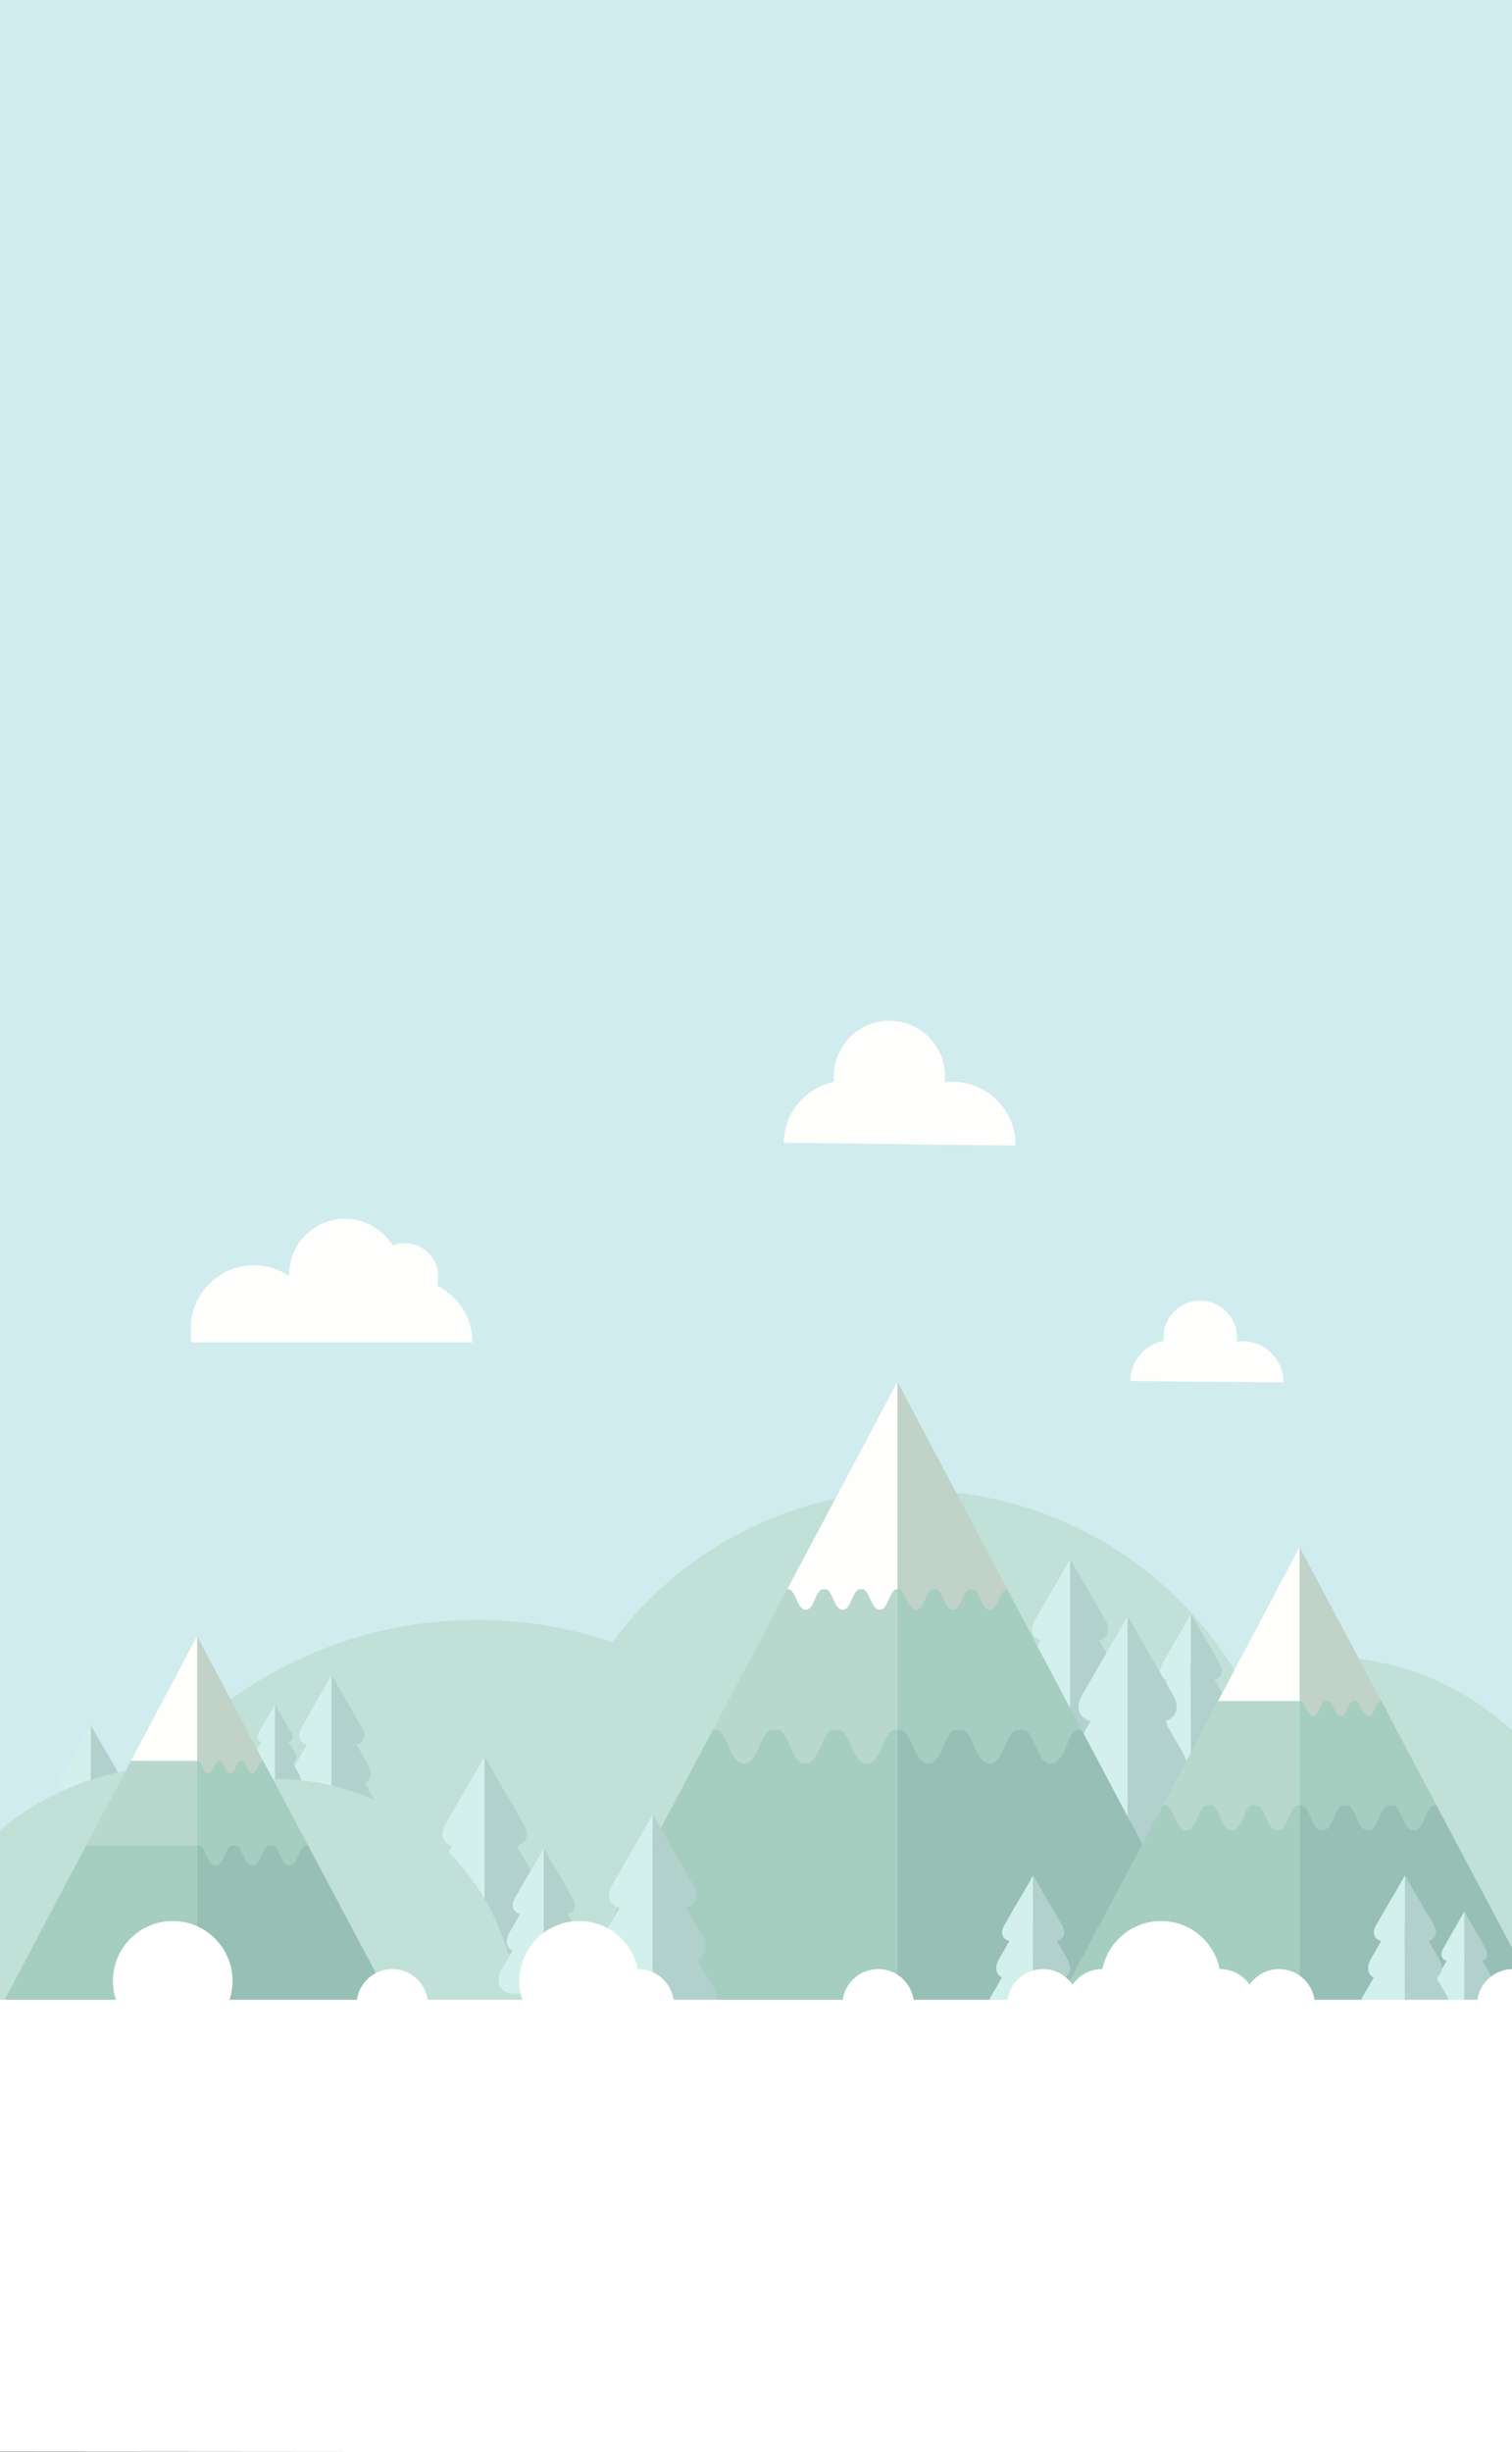 <?xml version="1.0" encoding="utf-8"?>
<!-- Generator: Adobe Illustrator 21.1.0, SVG Export Plug-In . SVG Version: 6.00 Build 0)  -->
<svg version="1.1" xmlns="http://www.w3.org/2000/svg" xmlns:xlink="http://www.w3.org/1999/xlink" x="0px" y="0px"
	 viewBox="0 0 384.3 622.9" style="enable-background:new 0 0 384.3 622.9;" xml:space="preserve">
<rect x="0" y="0" width="384.3" height="622.9" fill="#333333" stroke="none"/>
<style type="text/css">
	.st0{fill:#D3F0EC;}
	.st1{fill-rule:evenodd;clip-rule:evenodd;fill:#D0ECEF;}
	.st2{fill:#C1E0D7;}
	.st3{fill:#B2D1CC;}
	.st4{fill:#A5CEC1;}
	.st5{fill:#C1D2C8;}
	.st6{fill:#97BFB5;}
	.st7{fill:#FEFEFC;}
	.st8{fill:#FFFFFF;}
	.st9{fill:#B8D8CD;}
</style>
<g id="BACKGROUND">
</g>
<g id="OBJECTS">
	<g>
		<path class="st0" d="M384.5,454.4c0,0-1.6,0-3.6,0c-2,0-2.8-1.4-1.8-3.2s2.6-4.6,3.6-6.3c1-1.7,1.8-3.2,1.8-3.2"/>
	</g>
	<g>
		<path class="st0" d="M384.5,461.6c0,0-2,0-4.4,0c-2.4,0-3.4-1.7-2.2-3.8c1.2-2.1,3.2-5.5,4.4-7.6c1.2-2.1,2.2-3.8,2.2-3.8"/>
	</g>
	<rect x="0" class="st1" width="384.3" height="588.8"/>
	<path class="st2" d="M384.3,464c-10.2-7.6-22.9-12.1-36.6-12.1c-7,0-13.8,1.2-20.1,3.4c-24.1,8.3-41.5,31.2-41.5,58.2h98.1V464z"/>
	<path class="st2" d="M384.3,439.6c-12.5-11.6-29.2-18.7-47.6-18.7c-8,0-15.6,1.4-22.8,3.8c-27.3,9.4-47,35.4-47,65.9
		c0,7.4,1.2,14.6,3.3,21.3H320h64.4V439.6z"/>
	<path class="st2" d="M155.6,417.2c-10.8-3.7-22.4-5.7-34.4-5.7c-32.5,0-61.5,14.5-81.2,37.3C25.3,466,15.9,487.9,14.5,512h99.7
		h30.4c-5-11.6-7.8-24.4-7.8-37.9C136.8,452.8,143.8,433.1,155.6,417.2z"/>
	<g>
		<g>
			<path class="st0" d="M84.3,443.3c0,0-2.3,0-5.1,0c-2.8,0-4-2-2.6-4.4c1.4-2.4,3.7-6.4,5.1-8.9c1.4-2.4,2.6-4.4,2.6-4.4"/>
		</g>
		<g>
			<path class="st3" d="M84.3,443.3c0,0,2.3,0,5.1,0c2.8,0,4-2,2.6-4.4c-1.4-2.4-3.7-6.4-5.1-8.9c-1.4-2.4-2.6-4.4-2.6-4.4"/>
		</g>
		<g>
			<path class="st0" d="M84.3,453.5c0,0-2.8,0-6.1,0c-3.4,0-4.8-2.4-3.1-5.3c1.7-2.9,4.4-7.7,6.1-10.6c1.7-2.9,3.1-5.3,3.1-5.3"/>
		</g>
		<g>
			<path class="st3" d="M84.3,453.5c0,0,2.8,0,6.1,0c3.4,0,4.8-2.4,3.1-5.3c-1.7-2.9-4.4-7.7-6.1-10.6c-1.7-2.9-3.1-5.3-3.1-5.3"/>
		</g>
		<g>
			<path class="st0" d="M84.3,464.5c0,0-3.4,0-7.5,0c-4.1,0-5.8-2.9-3.8-6.5c2.1-3.6,5.4-9.4,7.5-13c2.1-3.6,3.8-6.5,3.8-6.5"/>
		</g>
		<g>
			<path class="st3" d="M84.3,464.5c0,0,3.4,0,7.5,0c4.1,0,5.8-2.9,3.8-6.5c-2.1-3.6-5.4-9.4-7.5-13c-2.1-3.6-3.8-6.5-3.8-6.5"/>
		</g>
	</g>
	<g>
		<g>
			<path class="st0" d="M123.1,469.1c0,0-3,0-6.6,0c-3.6,0-5.1-2.6-3.3-5.7c1.8-3.1,4.8-8.3,6.6-11.4c1.8-3.1,3.3-5.7,3.3-5.7"/>
		</g>
		<g>
			<path class="st3" d="M123.2,469.1c0,0,3,0,6.6,0c3.6,0,5.1-2.6,3.3-5.7c-1.8-3.1-4.8-8.3-6.6-11.4c-1.8-3.1-3.3-5.7-3.3-5.7"/>
		</g>
		<g>
			<path class="st0" d="M123.2,482.1c0,0-3.5,0-7.9,0c-4.3,0-6.1-3.1-4-6.8c2.1-3.8,5.6-9.9,7.8-13.6c2.2-3.8,3.9-6.8,3.9-6.8"/>
		</g>
		<g>
			<path class="st3" d="M123.2,482.1c0,0,3.5,0,7.9,0c4.3,0,6.1-3.1,3.9-6.8c-2.2-3.8-5.7-9.9-7.9-13.6c-2.2-3.8-3.9-6.8-3.9-6.8"/>
		</g>
		<g>
			<path class="st0" d="M123.1,496.3c0,0-4.3,0-9.7,0c-5.3,0-7.5-3.8-4.8-8.4c2.7-4.6,7-12.1,9.7-16.7c2.7-4.6,4.8-8.4,4.8-8.4"/>
		</g>
		<g>
			<path class="st3" d="M123.2,496.3c0,0,4.3,0,9.7,0c5.3,0,7.5-3.8,4.8-8.4c-2.7-4.6-7-12.1-9.7-16.7c-2.7-4.6-4.8-8.4-4.8-8.4"/>
		</g>
	</g>
	<g>
		<g>
			<path class="st0" d="M23.1,455.1c0,0-2.2,0-4.9,0c-2.7,0-3.8-1.9-2.4-4.2c1.3-2.3,3.5-6.1,4.9-8.4c1.3-2.3,2.4-4.2,2.4-4.2"/>
		</g>
		<g>
			<path class="st3" d="M23.1,455.1c0,0,2.2,0,4.9,0c2.7,0,3.8-1.9,2.4-4.2c-1.3-2.3-3.5-6.1-4.9-8.4c-1.3-2.3-2.4-4.2-2.4-4.2"/>
		</g>
		<g>
			<path class="st0" d="M23.1,464.8c0,0-2.6,0-5.8,0s-4.5-2.3-2.9-5.1c1.6-2.8,4.2-7.3,5.8-10.1s2.9-5.1,2.9-5.1"/>
		</g>
		<g>
			<path class="st3" d="M23.1,464.8c0,0,2.6,0,5.8,0c3.2,0,4.5-2.3,2.9-5.1c-1.6-2.8-4.2-7.3-5.8-10.1s-2.9-5.1-2.9-5.1"/>
		</g>
		<g>
			<path class="st0" d="M23.1,475.3c0,0-3.2,0-7.1,0s-5.5-2.8-3.6-6.2c2-3.4,5.2-9,7.1-12.4c2-3.4,3.6-6.2,3.6-6.2"/>
		</g>
		<g>
			<path class="st3" d="M23.1,475.3c0,0,3.2,0,7.1,0s5.5-2.8,3.6-6.2c-2-3.4-5.2-9-7.1-12.4c-2-3.4-3.6-6.2-3.6-6.2"/>
		</g>
	</g>
	<path class="st2" d="M314,424.7c-16.7-27.6-47.1-46.1-81.7-46.1c-31.4,0-59.3,15.2-76.7,38.6c-11.8,15.9-18.8,35.6-18.8,56.9
		c0,13.5,2.8,26.2,7.8,37.9h83.3h42.5c-2.2-6.7-3.3-13.9-3.3-21.3C267,460.1,286.7,434.1,314,424.7z"/>
	<g>
		<g>
			<path class="st0" d="M302.7,426.8c0,0-2.2,0-4.9,0c-2.7,0-3.8-1.9-2.4-4.2c1.3-2.3,3.5-6.1,4.9-8.4c1.3-2.3,2.4-4.2,2.4-4.2"/>
		</g>
		<g>
			<path class="st3" d="M302.7,426.8c0,0,2.2,0,4.9,0c2.7,0,3.8-1.9,2.4-4.2c-1.3-2.3-3.5-6.1-4.9-8.4c-1.3-2.3-2.4-4.2-2.4-4.2"/>
		</g>
		<g>
			<path class="st0" d="M302.7,436.5c0,0-2.6,0-5.8,0c-3.2,0-4.5-2.3-2.9-5.1c1.6-2.8,4.2-7.3,5.8-10.1c1.6-2.8,2.9-5.1,2.9-5.1"/>
		</g>
		<g>
			<path class="st3" d="M302.7,436.5c0,0,2.6,0,5.8,0c3.2,0,4.5-2.3,2.9-5.1c-1.6-2.8-4.2-7.3-5.8-10.1c-1.6-2.8-2.9-5.1-2.9-5.1"/>
		</g>
		<g>
			<path class="st0" d="M302.7,446.9c0,0-3.2,0-7.1,0c-3.9,0-5.5-2.8-3.6-6.2c2-3.4,5.2-9,7.2-12.4c2-3.4,3.6-6.2,3.6-6.2"/>
		</g>
		<g>
			<path class="st3" d="M302.7,446.9c0,0,3.2,0,7.1,0c3.9,0,5.5-2.8,3.6-6.2c-2-3.4-5.2-9-7.2-12.4c-2-3.4-3.6-6.2-3.6-6.2"/>
		</g>
	</g>
	<g>
		<g>
			<path class="st0" d="M272,416.8c0,0-2.7,0-6,0c-3.3,0-4.6-2.3-3-5.2c1.6-2.8,4.3-7.5,6-10.3c1.6-2.8,3-5.2,3-5.2"/>
		</g>
		<g>
			<path class="st3" d="M272,416.8c0,0,2.7,0,6,0c3.3,0,4.6-2.3,3-5.2c-1.6-2.8-4.3-7.5-6-10.3c-1.6-2.8-3-5.2-3-5.2"/>
		</g>
		<g>
			<path class="st0" d="M272,428.6c0,0-3.2,0-7.1,0c-3.9,0-5.5-2.8-3.6-6.2c2-3.4,5.2-8.9,7.1-12.3c2-3.4,3.6-6.2,3.6-6.2"/>
		</g>
		<g>
			<path class="st3" d="M272,428.6c0,0,3.2,0,7.1,0c3.9,0,5.5-2.8,3.6-6.2c-2-3.4-5.2-8.9-7.1-12.3c-2-3.4-3.6-6.2-3.6-6.2"/>
		</g>
		<g>
			<path class="st0" d="M272,441.4c0,0-3.9,0-8.7,0s-6.8-3.4-4.4-7.6c2.4-4.2,6.3-11,8.7-15.1c2.4-4.2,4.4-7.6,4.4-7.6"/>
		</g>
		<g>
			<path class="st3" d="M272,441.4c0,0,3.9,0,8.7,0s6.8-3.4,4.4-7.6c-2.4-4.2-6.3-11-8.7-15.1c-2.4-4.2-4.4-7.6-4.4-7.6"/>
		</g>
	</g>
	<g>
		<g>
			<path class="st0" d="M289.9,428.5c0,0-1.2,0-2.8,0c-1.5,0-2.1-1.1-1.4-2.4c0.8-1.3,2-3.5,2.8-4.8c0.8-1.3,1.4-2.4,1.4-2.4"/>
		</g>
		<g>
			<path class="st3" d="M289.9,428.5c0,0,1.2,0,2.8,0c1.5,0,2.1-1.1,1.4-2.4c-0.8-1.3-2-3.5-2.8-4.8c-0.8-1.3-1.4-2.4-1.4-2.4"/>
		</g>
		<g>
			<path class="st0" d="M289.9,434c0,0-1.5,0-3.3,0c-1.8,0-2.6-1.3-1.7-2.9c0.9-1.6,2.4-4.2,3.3-5.7c0.9-1.6,1.7-2.9,1.7-2.9"/>
		</g>
		<g>
			<path class="st3" d="M289.9,434c0,0,1.5,0,3.3,0c1.8,0,2.6-1.3,1.7-2.9c-0.9-1.6-2.4-4.2-3.3-5.7c-0.9-1.6-1.7-2.9-1.7-2.9"/>
		</g>
		<g>
			<path class="st0" d="M289.9,440c0,0-1.8,0-4.1,0c-2.2,0-3.1-1.6-2-3.5c1.1-1.9,2.9-5.1,4.1-7c1.1-1.9,2-3.5,2-3.5"/>
		</g>
		<g>
			<path class="st3" d="M289.9,440c0,0,1.8,0,4.1,0c2.2,0,3.1-1.6,2-3.5c-1.1-1.9-2.9-5.1-4.1-7c-1.1-1.9-2-3.5-2-3.5"/>
		</g>
	</g>
	<g>
		<g>
			<path class="st0" d="M69.9,442.6c0,0-1.2,0-2.8,0c-1.5,0-2.1-1.1-1.4-2.4c0.8-1.3,2-3.5,2.8-4.8c0.8-1.3,1.4-2.4,1.4-2.4"/>
		</g>
		<g>
			<path class="st3" d="M69.9,442.6c0,0,1.2,0,2.8,0c1.5,0,2.1-1.1,1.4-2.4c-0.8-1.3-2-3.5-2.8-4.8c-0.8-1.3-1.4-2.4-1.4-2.4"/>
		</g>
		<g>
			<path class="st0" d="M69.9,448.1c0,0-1.5,0-3.3,0c-1.8,0-2.6-1.3-1.7-2.9s2.4-4.2,3.3-5.7c0.9-1.6,1.7-2.9,1.7-2.9"/>
		</g>
		<g>
			<path class="st3" d="M69.9,448.1c0,0,1.5,0,3.3,0c1.8,0,2.6-1.3,1.7-2.9s-2.4-4.2-3.3-5.7c-0.9-1.6-1.7-2.9-1.7-2.9"/>
		</g>
		<g>
			<path class="st0" d="M69.9,454.1c0,0-1.8,0-4.1,0c-2.2,0-3.1-1.6-2-3.5c1.1-1.9,2.9-5.1,4.1-7c1.1-1.9,2-3.5,2-3.5"/>
		</g>
		<g>
			<path class="st3" d="M69.9,454.1c0,0,1.8,0,4.1,0c2.2,0,3.1-1.6,2-3.5c-1.1-1.9-2.9-5.1-4.1-7c-1.1-1.9-2-3.5-2-3.5"/>
		</g>
	</g>
	<path class="st2" d="M8.4,513.5c0-27,17.3-49.9,41.5-58.2c6.3-2.2,13.1-3.4,20.1-3.4c34,0,61.6,27.6,61.6,61.6H8.4z"/>
	<polygon class="st4" points="78.3,468.8 66.9,447.3 50.1,447.3 50.1,468.8 	"/>
	<polygon class="st5" points="66.9,447.3 50.1,415.6 50.1,447.3 	"/>
	<polygon class="st6" points="101.5,512.4 78.3,468.8 50.1,468.8 50.1,512.4 	"/>
	<polygon class="st7" points="33.3,447.3 50.1,415.6 50.1,447.3 	"/>
	<g>
		<path class="st8" d="M33.3,447.3c1.4,0,1.4,3.2,2.8,3.2c1.4,0,1.4-3.2,2.8-3.2c1.4,0,1.4,3.2,2.8,3.2c1.4,0,1.4-3.2,2.8-3.2
			c1.4,0,1.4,3.2,2.8,3.2c1.4,0,1.4-3.2,2.8-3.2"/>
	</g>
	<g>
		<path class="st5" d="M50.1,447.3c1.4,0,1.4,3.2,2.8,3.2c1.4,0,1.4-3.2,2.8-3.2c1.4,0,1.4,3.2,2.8,3.2c1.4,0,1.4-3.2,2.8-3.2
			c1.4,0,1.4,3.2,2.8,3.2c1.4,0,1.4-3.2,2.8-3.2"/>
	</g>
	<g>
		<path class="st4" d="M50.1,468.6c2.3,0,2.3,5.3,4.7,5.3c2.3,0,2.3-5.3,4.7-5.3c2.3,0,2.3,5.3,4.7,5.3c2.3,0,2.3-5.3,4.7-5.3
			c2.3,0,2.3,5.3,4.7,5.3c2.3,0,2.3-5.3,4.7-5.3"/>
	</g>
	<circle class="st8" cx="99.7" cy="509.3" r="9.1"/>
	<circle class="st7" cx="13.9" cy="509.3" r="9.1"/>
	<circle class="st7" cx="28.9" cy="509.3" r="9.1"/>
	<g>
		<g>
			<path class="st0" d="M138.2,486.3c0,0-2.2,0-4.9,0c-2.7,0-3.8-1.9-2.4-4.2c1.3-2.3,3.5-6.1,4.9-8.4c1.3-2.3,2.4-4.2,2.4-4.2"/>
		</g>
		<g>
			<path class="st3" d="M138.2,486.3c0,0,2.2,0,4.9,0c2.7,0,3.8-1.9,2.4-4.2c-1.3-2.3-3.5-6.1-4.9-8.4c-1.3-2.3-2.4-4.2-2.4-4.2"/>
		</g>
		<g>
			<path class="st0" d="M138.2,496c0,0-2.6,0-5.8,0c-3.2,0-4.5-2.3-2.9-5.1c1.6-2.8,4.2-7.3,5.8-10.1c1.6-2.8,2.9-5.1,2.9-5.1"/>
		</g>
		<g>
			<path class="st3" d="M138.2,496c0,0,2.6,0,5.8,0c3.2,0,4.5-2.3,2.9-5.1c-1.6-2.8-4.2-7.3-5.8-10.1s-2.9-5.1-2.9-5.1"/>
		</g>
		<g>
			<path class="st0" d="M138.2,506.5c0,0-3.2,0-7.1,0c-3.9,0-5.5-2.8-3.6-6.2c2-3.4,5.2-9,7.1-12.4c2-3.4,3.6-6.2,3.6-6.2"/>
		</g>
		<g>
			<path class="st3" d="M138.2,506.5c0,0,3.2,0,7.1,0c3.9,0,5.5-2.8,3.6-6.2c-2-3.4-5.2-9-7.1-12.4c-2-3.4-3.6-6.2-3.6-6.2"/>
		</g>
	</g>
	<g>
		<path class="st7" d="M242.3,274.8c-0.8,0-1.5,0.1-2.2,0.1c0-0.4,0.1-0.9,0.1-1.3c0.1-7.8-6.2-14.2-14-14.3
			c-7.8-0.1-14.2,6.2-14.3,14c0,0.5,0,1,0.1,1.5c-7.2,1.5-12.7,7.8-12.8,15.5l27,0.3l4.9,0.1l27,0.3
			C258.2,282.2,251.2,274.9,242.3,274.8z"/>
		<path class="st7" d="M315.8,340.7c-0.5,0-1,0-1.5,0.1c0-0.3,0.1-0.6,0.1-0.9c0.1-5.2-4.1-9.4-9.2-9.5c-5.2-0.1-9.4,4.1-9.5,9.2
			c0,0.3,0,0.7,0,1c-4.8,1-8.4,5.2-8.4,10.2l17.8,0.2l3.3,0l17.8,0.2C326.3,345.5,321.6,340.7,315.8,340.7z"/>
		<path class="st7" d="M48.5,337.4c0-8.8,7.2-16,16-16c3.3,0,6.5,1,9,2.8c0-0.1,0-0.3,0-0.4c0-7.8,6.3-14.2,14.2-14.2
			c5.1,0,9.6,2.7,12.1,6.8c1-0.4,2-0.6,3.1-0.6c4.7,0,8.5,3.8,8.5,8.5c0,0.8-0.1,1.6-0.3,2.3c5.3,2.6,9,8,9,14.4h-27H88h-7.9H48.5
			V337.4z"/>
	</g>
	<g>
		<g>
			<path class="st0" d="M286.6,437.4c0,0-3.5,0-7.7,0c-4.2,0-6-3-3.9-6.7c2.1-3.7,5.6-9.7,7.7-13.4s3.9-6.7,3.9-6.7"/>
		</g>
		<g>
			<path class="st3" d="M286.6,437.4c0,0,3.5,0,7.7,0s6-3,3.9-6.7c-2.1-3.7-5.6-9.7-7.7-13.4s-3.9-6.7-3.9-6.7"/>
		</g>
		<g>
			<path class="st0" d="M286.6,452.8c0,0-4.2,0-9.2,0c-5.1,0-7.2-3.6-4.6-8s6.7-11.6,9.2-16c2.5-4.4,4.6-8,4.6-8"/>
		</g>
		<g>
			<path class="st3" d="M286.6,452.8c0,0,4.2,0,9.2,0c5.1,0,7.2-3.6,4.6-8s-6.7-11.6-9.2-16c-2.5-4.4-4.6-8-4.6-8"/>
		</g>
		<g>
			<path class="st0" d="M286.6,469.3c0,0-5.1,0-11.3,0c-6.2,0-8.8-4.4-5.7-9.8c3.1-5.4,8.2-14.2,11.3-19.6s5.7-9.8,5.7-9.8"/>
		</g>
		<g>
			<path class="st3" d="M286.6,469.3c0,0,5.1,0,11.3,0s8.8-4.4,5.7-9.8c-3.1-5.4-8.2-14.2-11.3-19.6c-3.1-5.4-5.7-9.8-5.7-9.8"/>
		</g>
	</g>
	<polygon class="st4" points="274.9,439.4 256,403.7 228.1,403.7 228.1,439.4 	"/>
	<polygon class="st5" points="256,403.7 228.1,351 228.1,403.7 	"/>
	<polygon class="st6" points="313.4,512 274.9,439.4 228.1,439.4 228.1,512 	"/>
	<polygon class="st9" points="181.2,439.4 200.1,403.7 228.1,403.7 228.1,439.4 	"/>
	<polygon class="st7" points="200.1,403.7 228.1,351 228.1,403.7 	"/>
	<polygon class="st4" points="142.7,512 181.2,439.4 228.1,439.4 228.1,512 	"/>
	<g>
		<path class="st8" d="M200.1,403.6c2.3,0,2.3,5.3,4.7,5.3c2.3,0,2.3-5.3,4.7-5.3c2.3,0,2.3,5.3,4.7,5.3c2.3,0,2.3-5.3,4.7-5.3
			c2.3,0,2.3,5.3,4.7,5.3c2.3,0,2.3-5.3,4.7-5.3"/>
	</g>
	<g>
		<path class="st5" d="M228.1,403.6c2.3,0,2.3,5.3,4.7,5.3c2.3,0,2.3-5.3,4.7-5.3s2.3,5.3,4.7,5.3c2.3,0,2.3-5.3,4.7-5.3
			c2.3,0,2.3,5.3,4.7,5.3c2.3,0,2.3-5.3,4.7-5.3"/>
	</g>
	<g>
		<path class="st9" d="M181.3,439.1c3.9,0,3.9,8.9,7.8,8.9c3.9,0,3.9-8.9,7.8-8.9c3.9,0,3.9,8.9,7.8,8.9c3.9,0,3.9-8.9,7.8-8.9
			c3.9,0,3.9,8.9,7.8,8.9s3.9-8.9,7.8-8.9"/>
	</g>
	<g>
		<path class="st4" d="M228.1,439.1c3.9,0,3.9,8.9,7.8,8.9c3.9,0,3.9-8.9,7.8-8.9c3.9,0,3.9,8.9,7.8,8.9c3.9,0,3.9-8.9,7.8-8.9
			c3.9,0,3.9,8.9,7.8,8.9c3.9,0,3.9-8.9,7.8-8.9"/>
	</g>
	<polygon class="st4" points="365.1,458.6 351.1,432.1 330.3,432.1 330.3,458.6 	"/>
	<g>
		<path class="st8" d="M309.6,432c1.7,0,1.7,3.9,3.5,3.9c1.7,0,1.7-3.9,3.5-3.9c1.7,0,1.7,3.9,3.5,3.9c1.7,0,1.7-3.9,3.5-3.9
			c1.7,0,1.7,3.9,3.5,3.9c1.7,0,1.7-3.9,3.5-3.9"/>
	</g>
	<g>
		<path class="st5" d="M330.3,432c1.7,0,1.7,3.9,3.5,3.9c1.7,0,1.7-3.9,3.5-3.9s1.7,3.9,3.5,3.9c1.7,0,1.7-3.9,3.5-3.9
			c1.7,0,1.7,3.9,3.5,3.9c1.7,0,1.7-3.9,3.5-3.9"/>
	</g>
	<circle class="st8" cx="223.2" cy="509.3" r="9.1"/>
	<g>
		<g>
			<path class="st0" d="M165.9,484.8c0,0-3.1,0-6.9,0c-3.8,0-5.3-2.7-3.4-6c1.9-3.3,5-8.7,6.9-11.9c1.9-3.3,3.4-6,3.4-6"/>
		</g>
		<g>
			<path class="st3" d="M165.9,484.8c0,0,3.1,0,6.9,0c3.8,0,5.3-2.7,3.4-6c-1.9-3.3-5-8.7-6.9-11.9c-1.9-3.3-3.4-6-3.4-6"/>
		</g>
		<g>
			<path class="st0" d="M165.9,498.5c0,0-3.7,0-8.3,0c-4.5,0-6.4-3.2-4.1-7.1c2.3-3.9,6-10.4,8.3-14.3c2.3-3.9,4.1-7.1,4.1-7.1"/>
		</g>
		<g>
			<path class="st3" d="M165.9,498.5c0,0,3.7,0,8.3,0c4.5,0,6.4-3.2,4.1-7.1c-2.3-3.9-6-10.4-8.3-14.3c-2.3-3.9-4.1-7.1-4.1-7.1"/>
		</g>
		<g>
			<path class="st0" d="M165.9,513.3c0,0-4.6,0-10.1,0c-5.6,0-7.8-3.9-5.1-8.8c2.8-4.8,7.3-12.7,10.1-17.5c2.8-4.8,5.1-8.8,5.1-8.8"
				/>
		</g>
		<g>
			<path class="st3" d="M165.9,513.3c0,0,4.6,0,10.1,0c5.6,0,7.8-3.9,5.1-8.8c-2.8-4.8-7.3-12.7-10.1-17.5c-2.8-4.8-5.1-8.8-5.1-8.8
				"/>
		</g>
	</g>
	<g>
		<g>
			<path class="st0" d="M262.6,493.2c0,0-2.2,0-4.9,0c-2.7,0-3.8-1.9-2.4-4.2c1.3-2.3,3.5-6.1,4.9-8.4c1.3-2.3,2.4-4.2,2.4-4.2"/>
		</g>
		<g>
			<path class="st3" d="M262.6,493.2c0,0,2.2,0,4.9,0c2.7,0,3.8-1.9,2.4-4.2c-1.3-2.3-3.5-6.1-4.9-8.4c-1.3-2.3-2.4-4.2-2.4-4.2"/>
		</g>
		<g>
			<path class="st0" d="M262.6,502.8c0,0-2.6,0-5.8,0c-3.2,0-4.5-2.3-2.9-5.1c1.6-2.8,4.2-7.3,5.8-10.1c1.6-2.8,2.9-5.1,2.9-5.1"/>
		</g>
		<g>
			<path class="st3" d="M262.6,502.8c0,0,2.6,0,5.8,0c3.2,0,4.5-2.3,2.9-5.1c-1.6-2.8-4.2-7.3-5.8-10.1c-1.6-2.8-2.9-5.1-2.9-5.1"/>
		</g>
		<g>
			<path class="st0" d="M262.6,513.3c0,0-3.2,0-7.1,0c-3.9,0-5.5-2.8-3.6-6.2c2-3.4,5.2-9,7.2-12.4c2-3.4,3.6-6.2,3.6-6.2"/>
		</g>
		<g>
			<path class="st3" d="M262.6,513.3c0,0,3.2,0,7.1,0c3.9,0,5.5-2.8,3.6-6.2c-2-3.4-5.2-9-7.2-12.4c-2-3.4-3.6-6.2-3.6-6.2"/>
		</g>
	</g>
	<circle class="st8" cx="162.2" cy="509.3" r="9.1"/>
	<circle class="st8" cx="147.2" cy="503.2" r="15.2"/>
	<path class="st2" d="M0,464.9v47h14.5c1.4-24,10.8-45.9,25.5-63.1C24.8,449.9,11,455.7,0,464.9z"/>
	<polygon class="st6" points="384.3,494.8 365.1,458.6 330.3,458.6 330.3,512.4 384.3,512.4 	"/>
	<polygon class="st5" points="351.1,432.1 330.3,393 330.3,432.1 	"/>
	<polygon class="st9" points="295.6,458.6 309.6,432.1 330.3,432.1 330.3,458.6 	"/>
	<polygon class="st7" points="309.6,432.1 330.3,393 330.3,432.1 	"/>
	<polygon class="st4" points="267,512.4 295.6,458.6 330.3,458.6 330.3,512.4 	"/>
	<g>
		<path class="st9" d="M295.7,458.4c2.9,0,2.9,6.6,5.8,6.6c2.9,0,2.9-6.6,5.8-6.6c2.9,0,2.9,6.6,5.8,6.6c2.9,0,2.9-6.6,5.8-6.6
			c2.9,0,2.9,6.6,5.8,6.6c2.9,0,2.9-6.6,5.8-6.6"/>
	</g>
	<g>
		<path class="st4" d="M330.3,458.4c2.9,0,2.9,6.6,5.8,6.6c2.9,0,2.9-6.6,5.8-6.6c2.9,0,2.9,6.6,5.8,6.6c2.9,0,2.9-6.6,5.8-6.6
			c2.9,0,2.9,6.6,5.8,6.6c2.9,0,2.9-6.6,5.8-6.6"/>
	</g>
	<circle class="st8" cx="265.1" cy="509.3" r="9.1"/>
	<g>
		<g>
			<path class="st0" d="M372.2,498.2c0,0-1.6,0-3.6,0c-2,0-2.8-1.4-1.8-3.2c1-1.7,2.6-4.6,3.6-6.3s1.8-3.2,1.8-3.2"/>
		</g>
		<g>
			<path class="st3" d="M372.2,498.2c0,0,1.6,0,3.6,0c2,0,2.8-1.4,1.8-3.2s-2.6-4.6-3.6-6.3c-1-1.7-1.8-3.2-1.8-3.2"/>
		</g>
		<g>
			<path class="st0" d="M372.2,505.5c0,0-2,0-4.4,0c-2.4,0-3.4-1.7-2.2-3.8c1.2-2.1,3.2-5.5,4.4-7.6c1.2-2.1,2.2-3.8,2.2-3.8"/>
		</g>
		<g>
			<path class="st3" d="M372.2,505.5c0,0,2,0,4.4,0c2.4,0,3.4-1.7,2.2-3.8c-1.2-2.1-3.2-5.5-4.4-7.6c-1.2-2.1-2.2-3.8-2.2-3.8"/>
		</g>
		<g>
			<path class="st0" d="M372.2,513.3c0,0-2.4,0-5.3,0c-2.9,0-4.1-2.1-2.7-4.6c1.5-2.5,3.9-6.7,5.3-9.3c1.5-2.5,2.7-4.6,2.7-4.6"/>
		</g>
		<g>
			<path class="st3" d="M372.2,513.3c0,0,2.4,0,5.3,0s4.1-2.1,2.7-4.6c-1.5-2.5-3.9-6.7-5.3-9.3c-1.5-2.5-2.7-4.6-2.7-4.6"/>
		</g>
	</g>
	<g>
		<g>
			<path class="st0" d="M357.1,493.2c0,0-2.2,0-4.9,0c-2.7,0-3.8-1.9-2.4-4.2c1.3-2.3,3.5-6.1,4.9-8.4c1.3-2.3,2.4-4.2,2.4-4.2"/>
		</g>
		<g>
			<path class="st3" d="M357.1,493.2c0,0,2.2,0,4.9,0c2.7,0,3.8-1.9,2.4-4.2c-1.3-2.3-3.5-6.1-4.9-8.4c-1.3-2.3-2.4-4.2-2.4-4.2"/>
		</g>
		<g>
			<path class="st0" d="M357.1,502.8c0,0-2.6,0-5.8,0c-3.2,0-4.5-2.3-2.9-5.1c1.6-2.8,4.2-7.3,5.8-10.1s2.9-5.1,2.9-5.1"/>
		</g>
		<g>
			<path class="st3" d="M357.1,502.8c0,0,2.6,0,5.8,0c3.2,0,4.5-2.3,2.9-5.1c-1.6-2.8-4.2-7.3-5.8-10.1c-1.6-2.8-2.9-5.1-2.9-5.1"/>
		</g>
		<g>
			<path class="st0" d="M357.1,513.3c0,0-3.2,0-7.1,0c-3.9,0-5.5-2.8-3.6-6.2c2-3.4,5.2-9,7.2-12.4c2-3.4,3.6-6.2,3.6-6.2"/>
		</g>
		<g>
			<path class="st3" d="M357.1,513.3c0,0,3.2,0,7.1,0c3.9,0,5.5-2.8,3.6-6.2c-2-3.4-5.2-9-7.2-12.4c-2-3.4-3.6-6.2-3.6-6.2"/>
		</g>
	</g>
	<circle class="st8" cx="280.1" cy="509.3" r="9.1"/>
	<circle class="st8" cx="295.1" cy="503.2" r="15.2"/>
	<circle class="st8" cx="325.1" cy="509.3" r="9.1"/>
	<circle class="st8" cx="310.1" cy="509.3" r="9.1"/>
	<path class="st8" d="M384.3,500.2c-4.9,0.1-8.9,4.2-8.9,9.1c0,5,4,9,8.9,9.1V500.2z"/>
	<polygon class="st9" points="21.9,468.8 33.3,447.3 50.1,447.3 50.1,468.8 	"/>
	<g>
		<path class="st9" d="M22,468.6c2.3,0,2.3,5.3,4.7,5.3c2.3,0,2.3-5.3,4.7-5.3c2.3,0,2.3,5.3,4.7,5.3c2.3,0,2.3-5.3,4.7-5.3
			c2.3,0,2.3,5.3,4.7,5.3c2.3,0,2.3-5.3,4.7-5.3"/>
	</g>
	<polygon class="st4" points="21.9,468.8 0,510.2 0,512.4 50.1,512.4 50.1,468.8 	"/>
	<circle class="st8" cx="43.9" cy="503.2" r="15.2"/>
	<polygon class="st8" points="384.3,508 0,508 0,622.8 384.3,623.1 	"/>
</g>
<g id="DESIGNED_BY_FREEPIK">
</g>
</svg>
